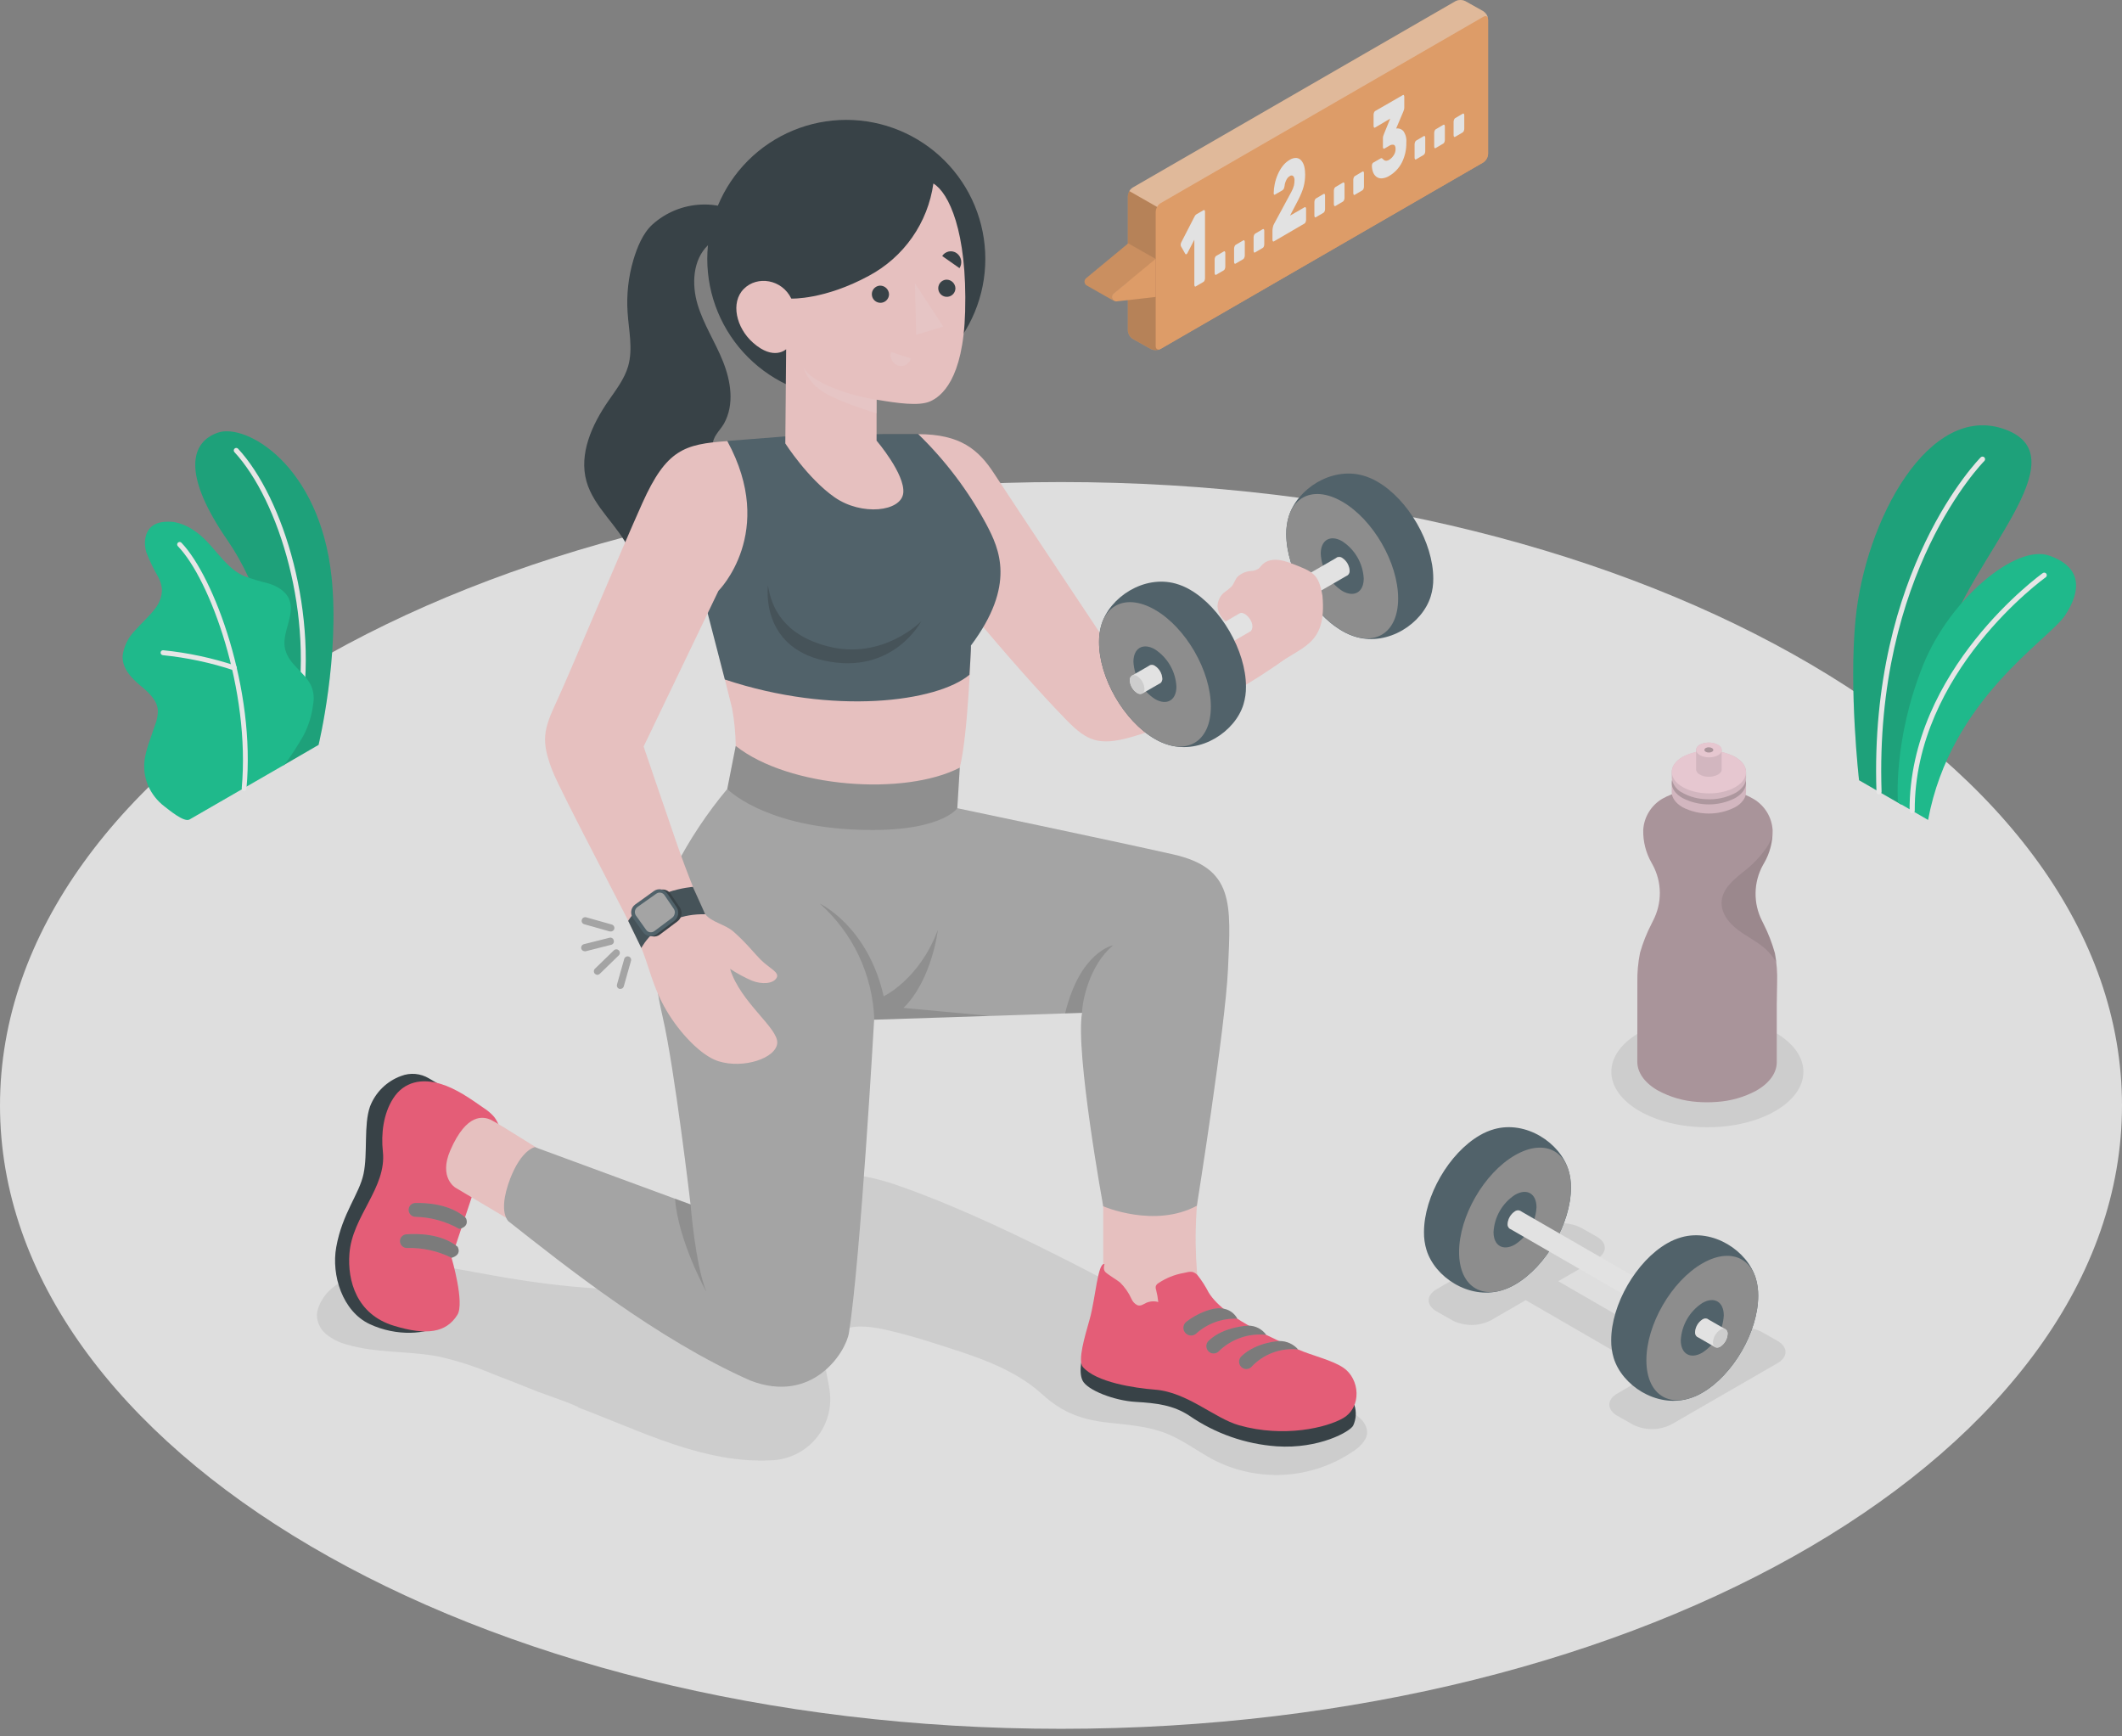 <svg width="154" height="126" viewBox="0 0 154 126" fill="none" xmlns="http://www.w3.org/2000/svg">
<rect x="0" y="0" width="154" height="126" fill="#808080" stroke="none"/>
<g opacity="0.8">
<path d="M77 125.451C119.526 125.451 154 105.199 154 80.216C154 55.233 119.526 34.98 77 34.98C34.474 34.98 0 55.233 0 80.216C0 105.199 34.474 125.451 77 125.451Z" fill="#F5F5F5"/>
<path d="M26.107 97.793C28.012 98.17 30.01 98.07 31.918 98.454C33.224 98.754 34.502 99.167 35.736 99.691C36.855 100.121 37.972 100.56 39.087 101.008C39.31 101.095 41.992 102.018 41.992 102.144C46.512 103.829 51.102 106.253 56.08 105.963C56.668 105.928 57.244 105.777 57.773 105.517C58.302 105.257 58.774 104.895 59.162 104.451C59.549 104.006 59.844 103.489 60.029 102.93C60.215 102.37 60.287 101.779 60.241 101.192C60.17 100.246 59.792 99.31 59.918 98.367C60.289 95.843 62.607 96.108 64.47 96.537C65.558 96.789 66.629 97.095 67.698 97.438C70.493 98.335 73.437 99.174 75.662 101.198C77.092 102.49 78.47 103.016 80.404 103.232C81.75 103.384 83.08 103.468 84.371 103.916C85.662 104.365 86.753 105.208 87.922 105.853C89.537 106.718 91.359 107.121 93.188 107.017C95.017 106.912 96.781 106.305 98.287 105.262C98.788 104.907 99.301 104.388 99.204 103.781C98.965 102.322 96.522 102.025 95.485 101.411C93.616 100.301 91.738 99.2 89.846 98.125C86.058 95.973 82.228 93.907 78.354 91.927C74.215 89.806 70.016 87.776 65.642 86.191C63.488 85.41 61.032 84.751 58.972 85.758C57.31 86.569 56.654 88.108 55.576 89.477C54.572 90.749 53.272 92.059 51.796 92.779C50.621 93.347 49.288 93.483 47.984 93.541C43.655 93.735 39.323 93.218 35.071 92.424C33.27 92.102 31.45 91.704 29.619 91.817C27.656 91.937 24.454 92.44 23.366 94.335C23.181 94.631 23.057 94.96 23.002 95.304C22.987 95.585 23.037 95.865 23.149 96.124C23.262 96.382 23.432 96.611 23.647 96.792C24.079 97.153 24.587 97.413 25.132 97.554C25.453 97.651 25.778 97.73 26.107 97.793Z" fill="#E0E0E0"/>
<path d="M123.91 81.801C127.759 81.801 130.879 79.999 130.879 77.775C130.879 75.552 127.759 73.75 123.91 73.75C120.061 73.75 116.94 75.552 116.94 77.775C116.94 79.999 120.061 81.801 123.91 81.801Z" fill="#E0E0E0"/>
<path d="M118.511 103.38L117.372 102.735C116.6 102.289 116.6 101.566 117.372 101.121L119.896 99.652L110.728 94.345L108.194 95.811C107.761 96.03 107.282 96.145 106.797 96.145C106.311 96.145 105.832 96.03 105.399 95.811L104.259 95.165C103.488 94.719 103.488 93.996 104.259 93.551L111.955 89.096C112.388 88.876 112.867 88.762 113.353 88.762C113.839 88.762 114.317 88.876 114.751 89.096L115.887 89.742C116.662 90.187 116.662 90.91 115.887 91.356L113.088 92.97L122.266 98.27L125.068 96.656C125.501 96.436 125.98 96.322 126.465 96.322C126.951 96.322 127.43 96.436 127.863 96.656L129.003 97.302C129.774 97.747 129.774 98.47 129.003 98.916L121.307 103.358C120.876 103.581 120.398 103.699 119.912 103.703C119.426 103.707 118.946 103.597 118.511 103.38Z" fill="#E0E0E0"/>
<path d="M137.993 58.392L134.917 56.617C134.917 56.617 134.165 50.032 134.665 44.931C135.369 37.761 139.998 29.139 145.521 31.163C151.044 33.187 142.987 40.489 141.195 46.568C139.404 52.646 137.993 58.392 137.993 58.392Z" fill="#06C78D"/>
<path opacity="0.15" d="M137.993 58.392L134.917 56.617C134.917 56.617 134.165 50.032 134.665 44.931C135.369 37.761 139.998 29.139 145.521 31.163C151.044 33.187 142.987 40.489 141.195 46.568C139.404 52.646 137.993 58.392 137.993 58.392Z" fill="black"/>
<path d="M136.375 57.645C136.423 57.643 136.469 57.621 136.502 57.586C136.535 57.55 136.553 57.503 136.552 57.455C136.013 41.527 143.941 33.518 144.022 33.438C144.051 33.402 144.065 33.357 144.063 33.311C144.061 33.265 144.042 33.221 144.009 33.188C143.977 33.156 143.934 33.136 143.888 33.133C143.842 33.13 143.797 33.144 143.76 33.173C143.677 33.254 135.635 41.379 136.181 57.468C136.182 57.492 136.187 57.516 136.198 57.538C136.208 57.56 136.222 57.581 136.24 57.597C136.258 57.614 136.28 57.626 136.303 57.635C136.326 57.643 136.35 57.646 136.375 57.645Z" fill="white"/>
<path d="M139.927 59.499L137.739 58.233C137.739 58.233 137.364 53.714 139.582 48.226C141.519 43.446 146.296 39.481 148.705 40.314C151.113 41.147 151.051 42.855 149.876 44.643C148.701 46.432 141.564 50.702 139.927 59.499Z" fill="#06C78D"/>
<path d="M138.771 59.019C138.821 59.019 138.869 58.999 138.904 58.964C138.939 58.929 138.959 58.882 138.959 58.832C138.913 48.764 148.369 41.959 148.465 41.891C148.485 41.877 148.502 41.858 148.515 41.837C148.528 41.816 148.537 41.793 148.541 41.769C148.544 41.745 148.543 41.72 148.538 41.696C148.532 41.672 148.522 41.649 148.507 41.629C148.494 41.609 148.476 41.592 148.455 41.579C148.434 41.566 148.411 41.557 148.387 41.553C148.363 41.549 148.338 41.55 148.315 41.556C148.291 41.562 148.269 41.573 148.249 41.587C148.152 41.655 138.542 48.573 138.584 58.835C138.586 58.884 138.606 58.93 138.641 58.965C138.676 58.999 138.723 59.018 138.771 59.019Z" fill="white"/>
<path d="M20.538 55.549L23.12 54.051C23.12 54.051 24.667 47.64 24.06 41.859C23.195 33.746 17.852 30.696 15.822 31.393C13.791 32.09 13.204 34.453 16.564 39.286C18.533 42.146 20.983 48.086 20.538 55.549Z" fill="#06C78D"/>
<g opacity="0.15">
<path d="M20.538 55.549L23.12 54.051C23.12 54.051 24.667 47.64 24.06 41.859C23.195 33.746 17.852 30.696 15.822 31.393C13.791 32.09 13.204 34.453 16.564 39.286C18.533 42.146 20.983 48.086 20.538 55.549Z" fill="black"/>
</g>
<path d="M21.613 52.397H21.587C21.563 52.394 21.54 52.386 21.52 52.373C21.499 52.36 21.481 52.344 21.468 52.324C21.454 52.305 21.444 52.282 21.439 52.259C21.434 52.235 21.434 52.211 21.438 52.188C22.858 44.705 20.244 36.299 17.006 32.8C16.977 32.764 16.962 32.718 16.965 32.672C16.968 32.627 16.989 32.583 17.023 32.552C17.056 32.521 17.101 32.504 17.147 32.504C17.193 32.504 17.237 32.522 17.271 32.554C20.567 36.105 23.233 44.663 21.79 52.246C21.785 52.288 21.763 52.328 21.73 52.356C21.698 52.384 21.656 52.398 21.613 52.397Z" fill="white"/>
<path d="M13.745 59.472C13.335 59.682 12.244 58.749 11.941 58.523C11.42 58.129 11.01 57.608 10.75 57.009C10.461 56.33 10.389 55.578 10.543 54.856C10.625 54.475 10.732 54.099 10.866 53.733C10.992 53.368 11.114 53.006 11.24 52.645C11.387 52.294 11.46 51.918 11.457 51.538C11.399 50.779 10.756 50.217 10.165 49.73C9.52 49.191 8.852 48.49 8.9 47.58C8.993 46.88 9.316 46.231 9.817 45.733C10.278 45.204 10.817 44.742 11.24 44.184C11.566 43.788 11.747 43.293 11.754 42.78C11.727 42.466 11.637 42.161 11.489 41.882C11.149 41.301 10.857 40.693 10.614 40.065C10.424 39.419 10.495 38.629 11.014 38.199C11.441 37.847 12.047 37.825 12.599 37.876C13.111 37.966 13.598 38.165 14.026 38.461C15.43 39.335 16.166 41.088 17.664 41.782C18.264 42.006 18.878 42.193 19.501 42.341C20.111 42.535 20.721 42.88 20.976 43.464C21.483 44.613 20.369 45.947 20.705 47.157C21.002 48.229 21.996 48.684 22.532 49.662C22.746 50.094 22.816 50.582 22.732 51.057C22.641 51.861 22.404 52.642 22.032 53.361C21.614 54.099 21.152 54.809 20.647 55.489L13.745 59.472Z" fill="#06C78D"/>
<path d="M17.71 57.403C17.662 57.399 17.617 57.376 17.586 57.339C17.554 57.302 17.539 57.255 17.542 57.206C18.188 50.088 15.238 42.034 12.91 39.636C12.876 39.602 12.857 39.556 12.857 39.508C12.857 39.461 12.876 39.415 12.91 39.381C12.944 39.347 12.99 39.328 13.038 39.328C13.085 39.328 13.131 39.347 13.165 39.381C15.538 41.857 18.566 50.021 17.885 57.239C17.881 57.283 17.862 57.324 17.829 57.355C17.797 57.385 17.755 57.403 17.71 57.403Z" fill="white"/>
<path d="M17.006 48.638C16.989 48.641 16.971 48.641 16.954 48.638C15.289 48.087 13.567 47.72 11.822 47.544C11.798 47.542 11.775 47.535 11.754 47.524C11.732 47.513 11.714 47.498 11.698 47.48C11.683 47.461 11.671 47.44 11.664 47.417C11.657 47.395 11.655 47.371 11.657 47.347C11.658 47.323 11.664 47.3 11.675 47.278C11.686 47.257 11.701 47.238 11.72 47.222C11.738 47.207 11.76 47.196 11.783 47.19C11.806 47.183 11.83 47.182 11.854 47.186C13.63 47.364 15.382 47.738 17.077 48.299C17.116 48.315 17.149 48.344 17.169 48.381C17.189 48.419 17.196 48.462 17.187 48.503C17.179 48.545 17.156 48.582 17.123 48.608C17.09 48.635 17.048 48.649 17.006 48.648V48.638Z" fill="white"/>
<path d="M113.828 84.906C113.221 82.927 110.752 81.29 108.441 81.936C108.077 82.038 107.727 82.187 107.401 82.378C105.158 83.669 103.343 86.817 103.343 89.406C103.336 89.843 103.397 90.279 103.524 90.697C104.128 92.676 106.601 94.303 108.912 93.654C109.276 93.552 109.625 93.403 109.951 93.212C112.192 91.921 114.009 88.77 114.009 86.181C114.014 85.749 113.953 85.319 113.828 84.906Z" fill="#455A64"/>
<path d="M109.947 93.207C112.188 91.916 114.005 88.766 114.005 86.177C114.005 83.588 112.188 82.538 109.947 83.83C107.707 85.121 105.89 88.268 105.89 90.857C105.89 93.446 107.707 94.502 109.947 93.207Z" fill="#909090"/>
<path d="M109.949 86.701C110.811 86.204 111.508 86.607 111.508 87.605C111.479 88.146 111.322 88.673 111.051 89.142C110.781 89.612 110.403 90.011 109.949 90.307C109.087 90.804 108.39 90.4 108.39 89.406C108.419 88.865 108.575 88.337 108.846 87.867C109.117 87.397 109.495 86.998 109.949 86.701Z" fill="#455A64"/>
<path d="M110.479 88.196C110.47 88.381 110.416 88.562 110.324 88.723C110.231 88.884 110.102 89.021 109.947 89.122C109.896 89.159 109.836 89.183 109.774 89.191C109.711 89.2 109.648 89.193 109.588 89.171L109.55 89.148C109.503 89.109 109.466 89.059 109.442 89.003C109.418 88.947 109.407 88.886 109.411 88.825C109.422 88.64 109.476 88.459 109.569 88.299C109.662 88.138 109.791 88.001 109.947 87.899C109.998 87.862 110.058 87.839 110.12 87.831C110.183 87.823 110.246 87.831 110.305 87.854L110.344 87.873C110.39 87.912 110.427 87.962 110.45 88.018C110.474 88.074 110.484 88.135 110.479 88.196Z" fill="#909090"/>
<path d="M119.053 93.144C119.043 93.33 118.99 93.51 118.897 93.671C118.805 93.832 118.676 93.969 118.521 94.071C118.451 94.116 118.371 94.14 118.288 94.142C118.225 94.141 118.164 94.123 118.111 94.09L109.588 89.171L109.55 89.148C109.503 89.109 109.466 89.059 109.442 89.003C109.418 88.947 109.407 88.886 109.411 88.825C109.422 88.64 109.476 88.459 109.569 88.299C109.662 88.138 109.791 88.001 109.947 87.899C109.998 87.862 110.058 87.839 110.12 87.831C110.183 87.823 110.246 87.831 110.305 87.854L110.344 87.873L118.866 92.793C118.927 92.828 118.977 92.879 119.01 92.942C119.043 93.004 119.058 93.074 119.053 93.144Z" fill="#FAFAFA"/>
<path d="M127.418 92.748C126.815 90.769 124.342 89.132 122.03 89.781C121.666 89.884 121.315 90.032 120.988 90.223C118.747 91.514 116.93 94.665 116.93 97.254C116.924 97.691 116.985 98.127 117.111 98.545C117.718 100.524 120.187 102.151 122.499 101.505C122.863 101.404 123.212 101.255 123.538 101.063C125.778 99.772 127.596 96.621 127.596 94.036C127.603 93.6 127.543 93.165 127.418 92.748Z" fill="#455A64"/>
<path d="M123.541 101.055C125.781 99.764 127.599 96.613 127.599 94.028C127.599 91.442 125.781 90.389 123.541 91.681C121.301 92.972 119.48 96.123 119.483 98.712C119.487 101.301 121.298 102.35 123.541 101.055Z" fill="#909090"/>
<path d="M123.541 94.553C124.403 94.056 125.1 94.456 125.1 95.454C125.071 95.995 124.914 96.522 124.644 96.991C124.373 97.461 123.995 97.86 123.541 98.156C122.679 98.653 121.979 98.249 121.979 97.255C122.008 96.714 122.165 96.187 122.437 95.718C122.708 95.248 123.087 94.849 123.541 94.553Z" fill="#455A64"/>
<path d="M124.085 96.046C124.075 96.231 124.021 96.411 123.929 96.572C123.836 96.733 123.707 96.87 123.552 96.972C123.501 97.009 123.442 97.033 123.379 97.041C123.317 97.049 123.253 97.042 123.194 97.02C123.18 97.016 123.166 97.008 123.155 96.998C123.108 96.959 123.071 96.909 123.047 96.853C123.023 96.797 123.013 96.736 123.016 96.675C123.026 96.489 123.08 96.308 123.173 96.146C123.266 95.985 123.396 95.847 123.552 95.745C123.603 95.71 123.662 95.687 123.724 95.679C123.786 95.671 123.849 95.678 123.907 95.7L123.946 95.723C123.993 95.761 124.031 95.811 124.055 95.867C124.079 95.923 124.089 95.985 124.085 96.046Z" fill="#909090"/>
<path d="M125.376 96.794C125.366 96.98 125.313 97.159 125.22 97.32C125.128 97.48 124.999 97.617 124.843 97.718C124.774 97.763 124.694 97.787 124.611 97.789C124.548 97.789 124.486 97.771 124.433 97.737L123.194 97.02C123.18 97.016 123.166 97.008 123.155 96.998C123.108 96.959 123.071 96.909 123.047 96.853C123.023 96.797 123.013 96.736 123.016 96.675C123.026 96.489 123.08 96.308 123.173 96.146C123.266 95.985 123.396 95.847 123.552 95.745C123.603 95.71 123.662 95.687 123.724 95.679C123.786 95.671 123.849 95.678 123.907 95.7L123.946 95.723L125.189 96.436C125.251 96.472 125.301 96.525 125.334 96.588C125.368 96.652 125.382 96.723 125.376 96.794Z" fill="#FAFAFA"/>
<path d="M125.38 96.787C125.37 96.973 125.317 97.154 125.225 97.316C125.132 97.477 125.003 97.615 124.847 97.717C124.796 97.753 124.736 97.776 124.674 97.784C124.611 97.791 124.548 97.784 124.489 97.762L124.45 97.74C124.403 97.701 124.366 97.651 124.342 97.595C124.318 97.539 124.307 97.478 124.311 97.417C124.322 97.231 124.376 97.051 124.469 96.89C124.562 96.729 124.692 96.592 124.847 96.49C124.898 96.454 124.958 96.43 125.02 96.421C125.083 96.413 125.147 96.42 125.206 96.442L125.244 96.465C125.291 96.504 125.327 96.554 125.351 96.61C125.374 96.666 125.384 96.727 125.38 96.787Z" fill="#E0E0E0"/>
<path d="M128.81 69.174C128.609 68.447 128.336 67.742 127.996 67.069C127.961 66.991 127.922 66.914 127.883 66.84C127.559 66.209 127.395 65.508 127.405 64.799C127.415 64.09 127.599 63.394 127.941 62.772L128.016 62.643C128.44 61.917 128.658 61.089 128.645 60.248C128.619 59.788 128.481 59.342 128.243 58.949C128.005 58.555 127.674 58.225 127.28 57.988C127.072 57.865 126.857 57.758 126.634 57.665C126.432 57.586 126.259 57.448 126.136 57.269C126.014 57.09 125.947 56.878 125.946 56.661V55.422H121.979V56.661C121.977 56.878 121.91 57.089 121.786 57.267C121.662 57.445 121.488 57.582 121.285 57.659C121.062 57.743 120.846 57.844 120.639 57.962C120.241 58.197 119.907 58.526 119.665 58.92C119.424 59.314 119.283 59.761 119.255 60.222C119.236 61.062 119.447 61.892 119.865 62.621L119.932 62.74C120.273 63.364 120.454 64.063 120.46 64.775C120.465 65.486 120.295 66.187 119.965 66.817C119.926 66.895 119.887 66.969 119.852 67.046C119.505 67.716 119.227 68.419 119.022 69.144C118.88 69.848 118.815 70.564 118.828 71.282L118.825 77.047C118.825 77.796 119.313 78.548 120.297 79.119C121.182 79.604 122.161 79.891 123.167 79.959C123.644 79.997 124.123 79.997 124.6 79.959C125.599 79.896 126.572 79.619 127.454 79.145C128.445 78.58 128.942 77.835 128.945 77.086V72.909C128.945 72.389 128.968 71.847 128.971 71.294C128.994 70.584 128.94 69.873 128.81 69.174Z" fill="#FFD8E4"/>
<path opacity="0.3" d="M128.81 69.174C128.609 68.447 128.336 67.742 127.996 67.069C127.961 66.991 127.922 66.914 127.883 66.84C127.559 66.209 127.395 65.508 127.405 64.799C127.415 64.09 127.599 63.394 127.941 62.772L128.016 62.643C128.44 61.917 128.658 61.089 128.645 60.248C128.619 59.788 128.481 59.342 128.243 58.949C128.005 58.555 127.674 58.225 127.28 57.988C127.072 57.865 126.857 57.758 126.634 57.665C126.432 57.586 126.259 57.448 126.136 57.269C126.014 57.09 125.947 56.878 125.946 56.661V55.422H121.979V56.661C121.977 56.878 121.91 57.089 121.786 57.267C121.662 57.445 121.488 57.582 121.285 57.659C121.062 57.743 120.846 57.844 120.639 57.962C120.241 58.197 119.907 58.526 119.665 58.92C119.424 59.314 119.283 59.761 119.255 60.222C119.236 61.062 119.447 61.892 119.865 62.621L119.932 62.74C120.273 63.364 120.454 64.063 120.46 64.775C120.465 65.486 120.295 66.187 119.965 66.817C119.926 66.895 119.887 66.969 119.852 67.046C119.505 67.716 119.227 68.419 119.022 69.144C118.88 69.848 118.815 70.564 118.828 71.282L118.825 77.047C118.825 77.796 119.313 78.548 120.297 79.119C121.182 79.604 122.161 79.891 123.167 79.959C123.644 79.997 124.123 79.997 124.6 79.959C125.599 79.896 126.572 79.619 127.454 79.145C128.445 78.58 128.942 77.835 128.945 77.086V72.909C128.945 72.389 128.968 71.847 128.971 71.294C128.994 70.584 128.94 69.873 128.81 69.174Z" fill="black"/>
<path opacity="0.1" d="M127.941 62.774L128.015 62.644C128.375 62.026 128.586 61.332 128.632 60.617C128.54 60.905 128.413 61.181 128.254 61.437C127.766 62.154 127.163 62.784 126.469 63.303C125.788 63.858 125.032 64.488 124.948 65.362C124.864 66.237 125.462 66.977 126.14 67.487C126.817 67.997 127.612 68.358 128.222 68.949C128.482 69.211 128.713 69.5 128.912 69.811C128.89 69.594 128.855 69.378 128.809 69.165C128.609 68.438 128.336 67.733 127.996 67.061C127.96 66.983 127.921 66.906 127.883 66.831C127.56 66.202 127.397 65.502 127.407 64.795C127.417 64.088 127.601 63.394 127.941 62.774Z" fill="black"/>
<path d="M121.322 56.801V57.469C121.322 57.866 121.581 58.267 122.11 58.576C122.7 58.877 123.353 59.033 124.015 59.033C124.677 59.033 125.329 58.877 125.919 58.576C126.154 58.453 126.357 58.277 126.513 58.063C126.639 57.895 126.709 57.692 126.713 57.482V56.804C126.715 56.743 126.708 56.682 126.694 56.623C126.64 56.424 126.544 56.239 126.413 56.079C126.281 55.92 126.118 55.791 125.932 55.7L125.893 55.678C125.307 55.386 124.661 55.234 124.007 55.234C123.352 55.234 122.706 55.386 122.12 55.678C121.933 55.766 121.767 55.894 121.634 56.052C121.501 56.21 121.403 56.395 121.348 56.594C121.33 56.662 121.321 56.731 121.322 56.801Z" fill="#FFD8E4"/>
<path opacity="0.1" d="M121.322 56.801V57.469C121.322 57.866 121.581 58.267 122.11 58.576C122.7 58.877 123.353 59.033 124.015 59.033C124.677 59.033 125.329 58.877 125.919 58.576C126.154 58.453 126.357 58.277 126.513 58.063C126.639 57.895 126.709 57.692 126.713 57.482V56.804C126.715 56.743 126.708 56.682 126.694 56.623C126.64 56.424 126.544 56.239 126.413 56.079C126.281 55.92 126.118 55.791 125.932 55.7L125.893 55.678C125.307 55.386 124.661 55.234 124.007 55.234C123.352 55.234 122.706 55.386 122.12 55.678C121.933 55.766 121.767 55.894 121.634 56.052C121.501 56.21 121.403 56.395 121.348 56.594C121.33 56.662 121.321 56.731 121.322 56.801Z" fill="black"/>
<path opacity="0.2" d="M125.92 57.916C126.973 57.313 126.979 56.328 125.92 55.715C125.331 55.414 124.678 55.258 124.016 55.258C123.354 55.258 122.701 55.414 122.111 55.715C121.056 56.319 121.052 57.303 122.111 57.913C122.701 58.214 123.353 58.371 124.015 58.372C124.677 58.373 125.33 58.216 125.92 57.916Z" fill="black"/>
<path d="M121.327 56.024V56.428C121.327 56.491 121.334 56.554 121.35 56.615C121.404 56.814 121.5 57 121.632 57.158C121.764 57.317 121.929 57.446 122.115 57.535C122.632 57.817 123.208 57.973 123.797 57.99C124.534 58.043 125.272 57.89 125.927 57.548C126.158 57.422 126.36 57.248 126.518 57.038C126.606 56.919 126.667 56.783 126.695 56.638C126.711 56.578 126.719 56.516 126.718 56.454V56.041C126.718 55.64 126.46 55.243 125.937 54.937L125.792 54.859C125.215 54.594 124.586 54.463 123.951 54.473C123.316 54.484 122.692 54.637 122.124 54.92C121.592 55.227 121.327 55.624 121.327 56.024Z" fill="#FFD8E4"/>
<path opacity="0.1" d="M121.327 56.024V56.428C121.327 56.491 121.334 56.554 121.35 56.615C121.404 56.814 121.5 57 121.632 57.158C121.764 57.317 121.929 57.446 122.115 57.535C122.632 57.817 123.208 57.973 123.797 57.99C124.534 58.043 125.272 57.89 125.927 57.548C126.158 57.422 126.36 57.248 126.518 57.038C126.606 56.919 126.667 56.783 126.695 56.638C126.711 56.578 126.719 56.516 126.718 56.454V56.041C126.718 55.64 126.46 55.243 125.937 54.937L125.792 54.859C125.215 54.594 124.586 54.463 123.951 54.473C123.316 54.484 122.692 54.637 122.124 54.92C121.592 55.227 121.327 55.624 121.327 56.024Z" fill="black"/>
<path d="M121.327 56.013C121.327 56.868 122.528 57.565 124.016 57.572C125.504 57.578 126.712 56.891 126.715 56.035C126.718 55.18 125.514 54.479 124.026 54.473C122.538 54.466 121.33 55.157 121.327 56.013Z" fill="#FFD8E4"/>
<path d="M123.092 54.423V55.818C123.089 55.839 123.089 55.861 123.092 55.882C123.111 55.952 123.144 56.017 123.189 56.072C123.235 56.128 123.292 56.173 123.357 56.205C123.536 56.304 123.737 56.358 123.941 56.363C124.196 56.38 124.451 56.327 124.677 56.208C124.757 56.165 124.828 56.105 124.884 56.034C124.914 55.992 124.934 55.945 124.945 55.895C124.947 55.873 124.947 55.852 124.945 55.83V54.429C124.938 54.348 124.909 54.269 124.861 54.202C124.813 54.136 124.749 54.082 124.674 54.048L124.622 54.023C124.423 53.93 124.206 53.883 123.986 53.887C123.766 53.89 123.55 53.943 123.354 54.042C123.281 54.078 123.219 54.132 123.173 54.198C123.127 54.265 123.099 54.342 123.092 54.423Z" fill="#FFD8E4"/>
<path opacity="0.1" d="M123.092 54.423V55.818C123.089 55.839 123.089 55.861 123.092 55.882C123.111 55.952 123.144 56.017 123.189 56.072C123.235 56.128 123.292 56.173 123.357 56.205C123.536 56.304 123.737 56.358 123.941 56.363C124.196 56.38 124.451 56.327 124.677 56.208C124.757 56.165 124.828 56.105 124.884 56.034C124.914 55.992 124.934 55.945 124.945 55.895C124.947 55.873 124.947 55.852 124.945 55.83V54.429C124.938 54.348 124.909 54.269 124.861 54.202C124.813 54.136 124.749 54.082 124.674 54.048L124.622 54.023C124.423 53.93 124.206 53.883 123.986 53.887C123.766 53.89 123.55 53.943 123.354 54.042C123.281 54.078 123.219 54.132 123.173 54.198C123.127 54.265 123.099 54.342 123.092 54.423Z" fill="black"/>
<path d="M123.092 54.416C123.092 54.712 123.508 54.955 124.025 54.958C124.541 54.961 124.958 54.719 124.961 54.425C124.964 54.131 124.544 53.886 124.028 53.883C123.511 53.88 123.095 54.128 123.092 54.416Z" fill="#FFD8E4"/>
<path opacity="0.5" d="M123.695 54.417C123.695 54.524 123.844 54.608 124.018 54.608C124.192 54.608 124.341 54.524 124.341 54.42C124.341 54.317 124.192 54.23 124.018 54.227C123.844 54.223 123.695 54.311 123.695 54.417Z" fill="#FFD8E4"/>
<path opacity="0.3" d="M123.695 54.417C123.695 54.524 123.844 54.608 124.018 54.608C124.192 54.608 124.341 54.524 124.341 54.42C124.341 54.317 124.192 54.23 124.018 54.227C123.844 54.223 123.695 54.311 123.695 54.417Z" fill="black"/>
<path d="M105.626 0.089L82.209 13.612C82.104 13.68 82.016 13.773 81.954 13.882C81.891 13.99 81.855 14.112 81.848 14.238V23.974C81.854 24.099 81.891 24.221 81.954 24.33C82.018 24.438 82.106 24.53 82.212 24.597L83.504 25.323C83.616 25.379 83.74 25.408 83.865 25.408C83.991 25.408 84.114 25.379 84.227 25.323L107.634 11.794C107.739 11.726 107.827 11.634 107.89 11.526C107.952 11.418 107.989 11.296 107.995 11.171V1.432C107.989 1.307 107.952 1.185 107.89 1.077C107.827 0.969 107.739 0.877 107.634 0.809L106.343 0.086C106.231 0.031 106.108 0.003 105.984 0.004C105.86 0.004 105.737 0.034 105.626 0.089Z" fill="#F4A261"/>
<path d="M83.866 25.11V15.391C83.87 15.262 83.905 15.136 83.968 15.023C84.031 14.911 84.12 14.816 84.228 14.745L107.632 1.226C107.832 1.11 107.993 1.203 107.993 1.432V11.172C107.986 11.297 107.95 11.418 107.887 11.527C107.824 11.635 107.737 11.727 107.632 11.795L84.215 25.32C84.028 25.433 83.866 25.343 83.866 25.11Z" fill="#F4A261"/>
<path opacity="0.2" d="M84.231 25.317C84.118 25.372 83.994 25.401 83.869 25.401C83.744 25.401 83.62 25.372 83.508 25.317L82.216 24.591C82.111 24.524 82.022 24.433 81.959 24.325C81.896 24.217 81.859 24.096 81.852 23.971V14.235C81.857 14.104 81.897 13.977 81.968 13.867L83.979 15.016C83.913 15.124 83.877 15.246 83.872 15.371V25.108C83.869 25.317 84.018 25.44 84.231 25.317Z" fill="black"/>
<path opacity="0.4" d="M108.004 1.365C107.975 1.181 107.827 1.117 107.646 1.22L84.229 14.743C84.122 14.809 84.034 14.902 83.974 15.014L81.96 13.865C82.02 13.759 82.106 13.671 82.209 13.606L105.628 0.087C105.74 0.03 105.864 0 105.99 0C106.116 0 106.24 0.03 106.352 0.087L107.643 0.81C107.739 0.872 107.821 0.953 107.883 1.049C107.946 1.145 107.987 1.252 108.004 1.365Z" fill="white"/>
<path d="M80.859 21.844C80.63 21.708 78.922 20.753 78.877 20.72C78.832 20.696 78.794 20.662 78.765 20.62C78.736 20.578 78.717 20.53 78.71 20.48C78.703 20.43 78.708 20.379 78.725 20.331C78.741 20.283 78.769 20.239 78.806 20.204L81.879 17.66L83.867 18.79L80.797 21.337C80.765 21.373 80.741 21.415 80.726 21.462C80.712 21.508 80.707 21.556 80.713 21.604C80.719 21.652 80.735 21.698 80.76 21.74C80.785 21.781 80.819 21.817 80.859 21.844Z" fill="#F4A261"/>
<path opacity="0.1" d="M80.859 21.844C80.63 21.708 78.922 20.753 78.877 20.72C78.832 20.696 78.794 20.662 78.765 20.62C78.736 20.578 78.717 20.53 78.71 20.48C78.703 20.43 78.708 20.379 78.725 20.331C78.741 20.283 78.769 20.239 78.806 20.204L81.879 17.66L83.867 18.79L80.797 21.337C80.765 21.373 80.741 21.415 80.726 21.462C80.712 21.508 80.707 21.556 80.713 21.604C80.719 21.652 80.735 21.698 80.76 21.74C80.785 21.781 80.819 21.817 80.859 21.844Z" fill="black"/>
<path d="M83.868 18.777L80.794 21.321C80.75 21.365 80.719 21.421 80.706 21.481C80.692 21.542 80.697 21.606 80.719 21.664C80.741 21.722 80.779 21.773 80.829 21.81C80.879 21.847 80.939 21.869 81.001 21.873L83.868 21.55V18.777Z" fill="#F4A261"/>
<path d="M85.708 17.874C85.688 17.831 85.68 17.783 85.685 17.735C85.692 17.679 85.708 17.624 85.734 17.574L86.634 15.824L86.715 15.672C86.741 15.622 86.78 15.58 86.828 15.55L87.338 15.256C87.343 15.25 87.349 15.246 87.356 15.243C87.363 15.24 87.371 15.238 87.378 15.238C87.386 15.238 87.394 15.24 87.4 15.243C87.407 15.246 87.414 15.25 87.419 15.256C87.444 15.292 87.455 15.335 87.451 15.379V20.192C87.451 20.247 87.44 20.302 87.419 20.353C87.404 20.396 87.376 20.432 87.338 20.456L86.789 20.779C86.778 20.79 86.764 20.796 86.749 20.796C86.734 20.796 86.719 20.79 86.709 20.779C86.684 20.743 86.672 20.7 86.676 20.657V17.396L86.176 18.365C86.169 18.384 86.158 18.402 86.143 18.417C86.129 18.432 86.111 18.444 86.092 18.452C86.063 18.452 86.037 18.452 86.018 18.419L85.708 17.874Z" fill="#FAFAFA"/>
<path d="M88.925 19.351C88.925 19.406 88.914 19.461 88.892 19.512C88.878 19.555 88.85 19.591 88.812 19.616L88.263 19.938C88.257 19.942 88.25 19.945 88.242 19.947C88.235 19.948 88.227 19.948 88.219 19.947C88.212 19.945 88.205 19.942 88.198 19.938C88.192 19.934 88.187 19.928 88.182 19.922C88.158 19.887 88.146 19.845 88.15 19.803V18.834C88.15 18.779 88.161 18.724 88.182 18.673C88.197 18.63 88.225 18.594 88.263 18.57L88.812 18.247C88.823 18.236 88.837 18.23 88.852 18.23C88.867 18.23 88.882 18.236 88.892 18.247C88.917 18.283 88.929 18.326 88.925 18.369V19.351Z" fill="#FAFAFA"/>
<path d="M90.339 18.537C90.338 18.593 90.326 18.647 90.303 18.698C90.288 18.74 90.261 18.777 90.226 18.805L89.674 19.128C89.664 19.138 89.65 19.143 89.635 19.143C89.621 19.143 89.607 19.138 89.597 19.128C89.57 19.092 89.558 19.049 89.561 19.005V18.036C89.562 17.981 89.574 17.926 89.597 17.875C89.61 17.832 89.637 17.795 89.674 17.768L90.226 17.446C90.236 17.435 90.25 17.43 90.265 17.43C90.279 17.43 90.293 17.435 90.303 17.446C90.33 17.481 90.342 17.524 90.339 17.568V18.537Z" fill="#FAFAFA"/>
<path d="M91.752 17.727C91.752 17.782 91.741 17.837 91.72 17.888C91.705 17.931 91.677 17.967 91.639 17.991L91.09 18.314C91.079 18.325 91.065 18.331 91.05 18.331C91.035 18.331 91.02 18.325 91.01 18.314C90.985 18.278 90.974 18.235 90.977 18.192V17.223C90.977 17.168 90.988 17.113 91.01 17.062C91.025 17.019 91.053 16.982 91.09 16.955L91.639 16.632C91.65 16.623 91.665 16.617 91.679 16.617C91.694 16.617 91.709 16.623 91.72 16.632C91.744 16.668 91.756 16.712 91.752 16.755V17.727Z" fill="#FAFAFA"/>
<path d="M94.719 12.669C94.718 12.812 94.71 12.956 94.693 13.098C94.675 13.247 94.647 13.395 94.609 13.54C94.565 13.7 94.511 13.856 94.448 14.008C94.383 14.17 94.302 14.331 94.209 14.522L93.621 15.648L94.674 15.041C94.684 15.031 94.698 15.025 94.712 15.025C94.727 15.025 94.741 15.031 94.751 15.041C94.777 15.077 94.789 15.12 94.787 15.164V15.955C94.785 16.011 94.773 16.066 94.751 16.116C94.737 16.158 94.71 16.194 94.674 16.22L92.459 17.511C92.448 17.521 92.434 17.527 92.419 17.527C92.404 17.527 92.389 17.521 92.378 17.511C92.355 17.474 92.344 17.432 92.346 17.388V16.743C92.347 16.658 92.357 16.574 92.375 16.491C92.391 16.401 92.423 16.315 92.469 16.236L93.721 13.915C93.802 13.771 93.864 13.617 93.905 13.457C93.929 13.35 93.942 13.242 93.944 13.134C93.946 13.087 93.946 13.041 93.944 12.995C93.935 12.94 93.919 12.887 93.895 12.837C93.874 12.792 93.836 12.757 93.789 12.74C93.757 12.732 93.723 12.731 93.691 12.738C93.659 12.744 93.628 12.758 93.602 12.779C93.524 12.822 93.459 12.884 93.411 12.959C93.365 13.03 93.328 13.106 93.298 13.185C93.271 13.255 93.251 13.328 93.237 13.402C93.237 13.473 93.218 13.521 93.211 13.556C93.204 13.619 93.181 13.679 93.147 13.731C93.119 13.769 93.084 13.8 93.043 13.825L92.527 14.121C92.518 14.129 92.506 14.134 92.495 14.134C92.483 14.134 92.471 14.129 92.462 14.121C92.443 14.092 92.434 14.057 92.436 14.021C92.44 13.797 92.465 13.573 92.511 13.353C92.559 13.118 92.632 12.889 92.727 12.669C92.82 12.448 92.942 12.239 93.088 12.049C93.226 11.867 93.398 11.715 93.595 11.6C93.74 11.504 93.912 11.455 94.086 11.461C94.222 11.476 94.348 11.542 94.438 11.646C94.543 11.771 94.617 11.919 94.654 12.078C94.7 12.272 94.721 12.47 94.719 12.669Z" fill="#FAFAFA"/>
<path d="M96.164 15.17C96.165 15.225 96.154 15.28 96.132 15.331C96.118 15.375 96.089 15.412 96.051 15.438L95.502 15.761C95.492 15.771 95.477 15.777 95.462 15.777C95.447 15.777 95.433 15.771 95.422 15.761C95.397 15.725 95.386 15.681 95.389 15.638V14.669C95.389 14.614 95.4 14.559 95.422 14.508C95.438 14.466 95.466 14.429 95.502 14.402L96.051 14.079C96.062 14.068 96.076 14.062 96.091 14.062C96.107 14.062 96.121 14.068 96.132 14.079C96.157 14.115 96.168 14.158 96.164 14.201V15.17Z" fill="#FAFAFA"/>
<path d="M97.577 14.361C97.576 14.416 97.564 14.471 97.542 14.522C97.527 14.564 97.5 14.6 97.464 14.626L96.915 14.948C96.909 14.953 96.902 14.956 96.894 14.957C96.887 14.959 96.879 14.959 96.872 14.957C96.864 14.956 96.857 14.953 96.851 14.948C96.844 14.944 96.839 14.939 96.835 14.932C96.81 14.896 96.799 14.853 96.802 14.81V13.841C96.802 13.786 96.813 13.731 96.835 13.68C96.85 13.637 96.878 13.6 96.915 13.573L97.464 13.25C97.475 13.24 97.489 13.234 97.503 13.234C97.517 13.234 97.531 13.24 97.542 13.25C97.567 13.286 97.58 13.329 97.577 13.373V14.361Z" fill="#FAFAFA"/>
<path d="M98.987 13.542C98.987 13.597 98.977 13.652 98.955 13.703C98.939 13.746 98.911 13.783 98.874 13.81L98.325 14.132C98.315 14.143 98.301 14.148 98.287 14.148C98.272 14.148 98.258 14.143 98.248 14.132C98.222 14.097 98.21 14.053 98.212 14.01V13.041C98.213 12.987 98.225 12.933 98.248 12.883C98.26 12.839 98.288 12.802 98.325 12.777L98.874 12.454C98.885 12.443 98.899 12.438 98.914 12.438C98.929 12.438 98.944 12.443 98.955 12.454C98.979 12.49 98.991 12.533 98.987 12.576V13.542Z" fill="#FAFAFA"/>
<path d="M101.803 6.903C101.813 6.892 101.827 6.887 101.842 6.887C101.856 6.887 101.87 6.892 101.88 6.903C101.905 6.939 101.916 6.982 101.913 7.025V7.816C101.912 7.872 101.902 7.928 101.884 7.981C101.864 8.036 101.848 8.084 101.832 8.123L101.322 9.327C101.42 9.31 101.521 9.319 101.614 9.353C101.707 9.387 101.79 9.445 101.854 9.521C102.016 9.761 102.089 10.049 102.061 10.337C102.074 10.842 101.964 11.342 101.738 11.793C101.533 12.197 101.216 12.533 100.825 12.762C100.664 12.865 100.48 12.927 100.289 12.943C100.15 12.953 100.012 12.916 99.898 12.836C99.788 12.753 99.703 12.642 99.653 12.513C99.593 12.358 99.563 12.192 99.562 12.026C99.563 11.98 99.572 11.935 99.588 11.893C99.602 11.859 99.624 11.829 99.653 11.806L100.182 11.503C100.24 11.467 100.286 11.467 100.318 11.503L100.418 11.596C100.461 11.631 100.512 11.655 100.566 11.664C100.659 11.668 100.75 11.641 100.825 11.587C100.956 11.506 101.066 11.395 101.148 11.264C101.237 11.129 101.283 10.97 101.28 10.809C101.28 10.634 101.235 10.534 101.148 10.505C101.092 10.495 101.034 10.495 100.979 10.507C100.923 10.52 100.871 10.543 100.825 10.576L100.476 10.78C100.465 10.79 100.451 10.796 100.436 10.796C100.421 10.796 100.406 10.79 100.395 10.78C100.371 10.744 100.359 10.7 100.363 10.657V10.011C100.363 9.955 100.373 9.9 100.392 9.847C100.411 9.789 100.431 9.737 100.45 9.692L100.892 8.607L99.798 9.253C99.787 9.263 99.773 9.269 99.758 9.269C99.743 9.269 99.728 9.263 99.718 9.253C99.693 9.217 99.681 9.174 99.685 9.13V8.326C99.685 8.271 99.696 8.216 99.718 8.165C99.732 8.121 99.76 8.084 99.798 8.058L101.803 6.903Z" fill="#FAFAFA"/>
<path d="M103.435 10.971C103.436 11.026 103.425 11.081 103.403 11.132C103.388 11.175 103.36 11.212 103.322 11.239L102.774 11.561C102.763 11.572 102.749 11.577 102.735 11.577C102.72 11.577 102.706 11.572 102.696 11.561C102.67 11.526 102.657 11.483 102.661 11.439V10.47C102.661 10.415 102.673 10.36 102.696 10.309C102.71 10.266 102.737 10.229 102.774 10.202L103.322 9.88C103.333 9.869 103.348 9.863 103.363 9.863C103.378 9.863 103.392 9.869 103.403 9.88C103.428 9.915 103.439 9.959 103.435 10.002V10.971Z" fill="#FAFAFA"/>
<path d="M104.858 10.152C104.857 10.208 104.846 10.262 104.826 10.314C104.811 10.356 104.783 10.392 104.745 10.417L104.197 10.74C104.192 10.745 104.185 10.75 104.178 10.753C104.171 10.756 104.164 10.758 104.156 10.758C104.149 10.758 104.141 10.756 104.134 10.753C104.127 10.75 104.121 10.745 104.116 10.74C104.091 10.704 104.08 10.661 104.084 10.617V9.649C104.083 9.593 104.094 9.538 104.116 9.487C104.131 9.445 104.16 9.407 104.197 9.381L104.745 9.058C104.757 9.048 104.771 9.043 104.786 9.043C104.801 9.043 104.815 9.048 104.826 9.058C104.849 9.095 104.86 9.138 104.858 9.181V10.152Z" fill="#FAFAFA"/>
<path d="M106.266 9.338C106.267 9.394 106.256 9.449 106.234 9.5C106.219 9.542 106.192 9.579 106.157 9.606L105.605 9.929C105.594 9.939 105.58 9.945 105.566 9.945C105.551 9.945 105.537 9.939 105.527 9.929C105.501 9.893 105.489 9.85 105.492 9.806V8.838C105.492 8.782 105.505 8.727 105.527 8.676C105.541 8.635 105.568 8.599 105.605 8.573L106.157 8.25C106.167 8.24 106.181 8.234 106.195 8.234C106.21 8.234 106.224 8.24 106.234 8.25C106.259 8.286 106.27 8.33 106.266 8.373V9.338Z" fill="#FAFAFA"/>
<g opacity="0.3">
<path d="M44.294 67.589C44.279 67.592 44.264 67.592 44.249 67.589L42.399 67.066C42.366 67.057 42.335 67.042 42.308 67.02C42.281 66.999 42.258 66.972 42.242 66.942C42.226 66.912 42.216 66.879 42.213 66.844C42.21 66.81 42.214 66.776 42.225 66.743C42.234 66.71 42.25 66.679 42.271 66.652C42.292 66.626 42.319 66.603 42.349 66.587C42.379 66.57 42.412 66.56 42.446 66.556C42.48 66.552 42.515 66.556 42.548 66.566L44.397 67.088C44.46 67.104 44.515 67.144 44.55 67.198C44.585 67.253 44.597 67.319 44.585 67.383C44.574 67.446 44.538 67.503 44.485 67.542C44.433 67.58 44.368 67.597 44.304 67.589H44.294Z" fill="black"/>
<path d="M42.399 69.023C42.34 69.015 42.286 68.987 42.245 68.944C42.205 68.901 42.18 68.846 42.176 68.787C42.171 68.728 42.187 68.669 42.22 68.62C42.254 68.572 42.303 68.536 42.36 68.519L44.219 68.051C44.252 68.04 44.288 68.037 44.322 68.04C44.357 68.044 44.391 68.055 44.421 68.072C44.452 68.089 44.478 68.113 44.499 68.141C44.52 68.169 44.534 68.201 44.542 68.235C44.552 68.269 44.556 68.303 44.552 68.338C44.548 68.373 44.537 68.406 44.52 68.436C44.503 68.467 44.479 68.493 44.452 68.514C44.424 68.535 44.392 68.55 44.358 68.558L42.495 69.029C42.463 69.031 42.43 69.029 42.399 69.023Z" fill="black"/>
<path d="M43.333 70.737C43.272 70.73 43.215 70.703 43.172 70.66C43.124 70.611 43.098 70.546 43.098 70.479C43.098 70.411 43.124 70.346 43.172 70.298L44.55 68.962C44.573 68.938 44.601 68.919 44.632 68.906C44.663 68.893 44.696 68.887 44.729 68.887C44.762 68.887 44.795 68.893 44.826 68.906C44.857 68.919 44.885 68.938 44.908 68.962C44.932 68.985 44.951 69.013 44.964 69.044C44.977 69.076 44.983 69.109 44.983 69.142C44.983 69.176 44.977 69.209 44.964 69.24C44.951 69.271 44.932 69.299 44.908 69.323L43.53 70.663C43.504 70.688 43.473 70.708 43.439 70.721C43.405 70.733 43.369 70.739 43.333 70.737Z" fill="black"/>
<path d="M45.001 71.758H44.956C44.923 71.749 44.892 71.734 44.865 71.712C44.838 71.691 44.816 71.664 44.8 71.634C44.783 71.604 44.773 71.571 44.769 71.537C44.765 71.503 44.769 71.469 44.779 71.436L45.301 69.589C45.31 69.556 45.325 69.526 45.346 69.499C45.366 69.472 45.392 69.449 45.421 69.432C45.451 69.415 45.483 69.404 45.517 69.4C45.551 69.396 45.585 69.399 45.618 69.408C45.65 69.417 45.681 69.433 45.707 69.454C45.734 69.475 45.756 69.502 45.772 69.531C45.788 69.561 45.798 69.594 45.802 69.628C45.805 69.661 45.802 69.696 45.792 69.728L45.269 71.575C45.253 71.632 45.218 71.682 45.169 71.716C45.12 71.749 45.06 71.764 45.001 71.758Z" fill="black"/>
</g>
<path d="M95.433 43.096L90.82 45.759L80.687 47.225C80.687 47.225 73.282 36.114 72.149 34.367C71.016 32.621 69.692 31.501 66.619 31.504L67.2 40.368C67.297 40.652 73.421 48.2 77.459 52.312C78.886 53.762 79.764 54.13 81.995 53.513C87.686 51.935 94.584 47.257 95.139 46.089C95.869 44.562 95.378 43.125 95.433 43.096Z" fill="#FFCFCE"/>
<path d="M93.529 37.473C94.136 35.497 96.605 33.861 98.916 34.506C99.281 34.61 99.632 34.76 99.959 34.952C102.199 36.243 104.017 39.39 104.017 41.979C104.023 42.417 103.961 42.852 103.833 43.271C103.226 45.249 100.756 46.876 98.445 46.228C98.081 46.126 97.731 45.976 97.406 45.782C95.165 44.491 93.348 41.343 93.348 38.755C93.343 38.321 93.403 37.888 93.529 37.473Z" fill="#455A64"/>
<path d="M97.409 45.773C95.169 44.482 93.352 41.335 93.352 38.746C93.352 36.157 95.169 35.108 97.409 36.402C99.65 37.697 101.467 40.841 101.467 43.43C101.467 46.019 99.65 47.068 97.409 45.773Z" fill="#909090"/>
<path d="M97.409 39.275C96.547 38.778 95.85 39.182 95.85 40.176C95.879 40.718 96.035 41.245 96.306 41.715C96.577 42.185 96.955 42.584 97.409 42.881C98.271 43.378 98.971 42.975 98.971 41.98C98.942 41.438 98.785 40.911 98.514 40.441C98.242 39.971 97.864 39.572 97.409 39.275Z" fill="#455A64"/>
<path d="M96.875 40.768C96.885 40.953 96.938 41.134 97.03 41.295C97.123 41.456 97.252 41.593 97.407 41.694C97.459 41.73 97.518 41.754 97.581 41.762C97.643 41.77 97.707 41.764 97.766 41.743L97.805 41.72C97.851 41.681 97.888 41.631 97.912 41.575C97.936 41.519 97.947 41.458 97.943 41.397C97.932 41.212 97.878 41.031 97.785 40.871C97.692 40.71 97.563 40.573 97.407 40.471C97.356 40.434 97.297 40.41 97.234 40.402C97.172 40.394 97.108 40.401 97.049 40.422L97.01 40.445C96.964 40.485 96.928 40.535 96.905 40.591C96.881 40.647 96.871 40.707 96.875 40.768Z" fill="#909090"/>
<path d="M88.304 45.736C88.314 45.921 88.368 46.102 88.46 46.263C88.552 46.423 88.681 46.56 88.836 46.663C88.906 46.706 88.987 46.73 89.069 46.734C89.132 46.733 89.193 46.715 89.246 46.682L97.769 41.762L97.807 41.74C97.854 41.7 97.89 41.651 97.914 41.594C97.938 41.538 97.949 41.478 97.946 41.417C97.935 41.231 97.881 41.051 97.788 40.89C97.695 40.729 97.566 40.592 97.41 40.49C97.359 40.454 97.3 40.43 97.237 40.421C97.175 40.413 97.111 40.42 97.052 40.442L97.013 40.465L88.494 45.384C88.432 45.419 88.381 45.47 88.347 45.532C88.314 45.595 88.299 45.665 88.304 45.736Z" fill="#FAFAFA"/>
<path d="M79.939 45.317C80.542 43.341 83.015 41.705 85.326 42.35C85.69 42.452 86.04 42.601 86.366 42.792C88.606 44.084 90.424 47.231 90.424 49.82C90.429 50.257 90.368 50.692 90.243 51.111C89.639 53.09 87.166 54.717 84.855 54.068C84.492 53.965 84.144 53.817 83.819 53.626C81.575 52.335 79.761 49.184 79.761 46.595C79.755 46.162 79.815 45.731 79.939 45.317Z" fill="#455A64"/>
<path d="M83.819 53.623C81.575 52.332 79.761 49.181 79.761 46.592C79.761 44.003 81.575 42.957 83.819 44.248C86.062 45.54 87.876 48.687 87.876 51.276C87.876 53.865 86.059 54.914 83.819 53.623Z" fill="#909090"/>
<path d="M83.818 47.119C82.956 46.622 82.256 47.025 82.256 48.023C82.286 48.564 82.443 49.091 82.714 49.561C82.986 50.03 83.364 50.429 83.818 50.725C84.68 51.222 85.377 50.818 85.377 49.824C85.348 49.282 85.192 48.755 84.921 48.285C84.65 47.815 84.272 47.416 83.818 47.119Z" fill="#455A64"/>
<path d="M83.282 48.616C83.292 48.801 83.346 48.981 83.438 49.142C83.531 49.303 83.66 49.44 83.815 49.542C83.867 49.579 83.927 49.603 83.99 49.611C84.052 49.62 84.117 49.612 84.176 49.59L84.215 49.568C84.261 49.528 84.296 49.478 84.32 49.422C84.343 49.366 84.354 49.306 84.351 49.245C84.34 49.059 84.286 48.879 84.193 48.718C84.1 48.557 83.971 48.42 83.815 48.319C83.764 48.282 83.705 48.258 83.643 48.25C83.581 48.241 83.518 48.248 83.46 48.27L83.421 48.293C83.374 48.332 83.337 48.381 83.313 48.438C83.289 48.494 83.278 48.555 83.282 48.616Z" fill="#909090"/>
<path d="M81.991 49.361C82.001 49.547 82.055 49.727 82.147 49.888C82.24 50.049 82.369 50.186 82.524 50.288C82.593 50.333 82.674 50.357 82.756 50.359C82.819 50.358 82.88 50.34 82.934 50.307L84.177 49.59L84.215 49.568C84.261 49.528 84.297 49.478 84.32 49.422C84.344 49.366 84.354 49.306 84.351 49.245C84.341 49.059 84.287 48.879 84.194 48.718C84.1 48.557 83.971 48.42 83.815 48.319C83.764 48.282 83.706 48.258 83.644 48.25C83.582 48.241 83.519 48.248 83.46 48.27L83.421 48.293L82.178 49.009C82.117 49.044 82.067 49.096 82.034 49.158C82.001 49.221 81.986 49.291 81.991 49.361Z" fill="#FAFAFA"/>
<path d="M81.991 49.356C82.001 49.541 82.054 49.722 82.147 49.883C82.239 50.044 82.368 50.181 82.524 50.282C82.575 50.319 82.634 50.343 82.697 50.352C82.759 50.36 82.823 50.353 82.882 50.331L82.921 50.308C82.968 50.269 83.004 50.219 83.028 50.163C83.053 50.107 83.063 50.046 83.059 49.986C83.049 49.8 82.995 49.619 82.902 49.459C82.809 49.298 82.679 49.161 82.524 49.059C82.473 49.023 82.414 48.999 82.352 48.991C82.29 48.983 82.227 48.991 82.169 49.014L82.127 49.036C82.081 49.075 82.044 49.125 82.021 49.18C81.998 49.236 81.987 49.296 81.991 49.356Z" fill="#E0E0E0"/>
<path d="M92.478 48.361C94.434 46.863 96.312 46.876 95.974 43.219C95.686 41.605 95.289 41.492 93.714 40.878C93.02 40.61 92.1 40.407 91.548 41.04C91.486 41.118 91.418 41.192 91.344 41.259C91.182 41.364 90.995 41.425 90.802 41.434C90.434 41.453 90.084 41.602 89.814 41.853C89.63 42.06 89.559 42.35 89.379 42.56C89.206 42.725 89.02 42.875 88.823 43.009C88.681 43.132 88.566 43.283 88.486 43.453C88.406 43.624 88.362 43.809 88.358 43.997C88.373 44.212 88.433 44.421 88.536 44.61C88.639 44.799 88.782 44.963 88.956 45.091L89.924 44.523C90.331 44.242 91.164 45.233 90.805 45.759C90.25 46.592 92.478 48.361 92.478 48.361Z" fill="#FFCFCE"/>
<path d="M69.654 55.706C70.28 53.172 70.461 46.848 70.461 46.848L52.132 47.4L53.129 51.393C53.295 52.295 53.383 53.21 53.394 54.127C53.394 54.127 55.173 57.423 60.444 58.001C63.686 58.308 66.936 57.498 69.654 55.706Z" fill="#FFCFCE"/>
<path d="M70.461 46.845C70.483 47.048 70.357 48.963 70.357 48.963C68.011 50.935 60.492 51.933 52.603 49.308L50.931 42.852C50.931 42.852 56.606 40.36 52.774 31.999L56.893 31.676L64.211 31.492H66.629C68.604 33.408 70.273 35.616 71.578 38.039C72.527 39.834 73.75 42.452 70.461 46.845Z" fill="#455A64"/>
<path d="M60.1 46.907C56.8 46.064 55.971 44.002 55.735 42.484C55.735 42.484 55.112 46.907 59.832 47.94C64.809 49.025 66.856 45.083 66.856 45.083C66.856 45.083 64.086 47.924 60.1 46.907Z" fill="#37474F"/>
<path d="M31.988 96.125C31.02 96.832 28.789 97.003 26.823 96.08C24.857 95.156 24.034 92.529 24.402 90.498C24.847 88.022 26.071 86.667 26.384 85.178C26.697 83.69 26.384 81.627 26.852 80.297C27.047 79.787 27.35 79.324 27.74 78.941C28.13 78.558 28.598 78.263 29.112 78.077C29.44 77.95 29.792 77.9 30.143 77.931C30.493 77.962 30.832 78.072 31.133 78.254L31.717 78.596L31.988 96.125Z" fill="#263238"/>
<path d="M34.3 86.68L32.77 91.267C32.77 91.267 33.738 94.544 33.193 95.412C32.386 96.703 30.972 96.932 28.586 96.203C25.855 95.373 25.213 92.904 25.358 90.986C25.549 88.252 28.076 86.196 27.786 83.562C27.647 82.27 27.821 80.824 28.528 79.717C29.319 78.474 30.617 78.242 31.966 78.648C33.118 78.997 34.132 79.723 35.11 80.404C35.392 80.582 35.646 80.8 35.865 81.05C36.041 81.282 36.173 81.545 36.253 81.825C36.43 82.389 36.483 82.985 36.408 83.571C36.337 84.12 35.988 84.44 35.662 84.862L34.3 86.68Z" fill="#FC5474"/>
<path d="M40.893 84.505C40.796 84.466 36.122 81.477 35.618 81.255C35.115 81.032 33.879 80.709 32.678 83.479C31.822 85.454 33.052 86.184 33.052 86.184L38.54 89.444L40.893 84.505Z" fill="#FFCFCE"/>
<path d="M32.769 91.269C31.779 90.777 30.684 90.534 29.579 90.559C29.497 90.567 29.414 90.555 29.337 90.524C29.261 90.492 29.193 90.442 29.14 90.379C29.088 90.315 29.052 90.239 29.035 90.158C29.019 90.077 29.023 89.993 29.047 89.914C29.078 89.819 29.136 89.736 29.214 89.674C29.292 89.613 29.387 89.576 29.486 89.568C30.225 89.513 32.02 89.491 33.211 90.472C33.527 91.111 32.769 91.269 32.769 91.269Z" fill="#ACACAC"/>
<path d="M33.329 89.174C32.367 88.629 31.286 88.329 30.181 88.299C30.098 88.303 30.015 88.286 29.94 88.25C29.865 88.213 29.8 88.159 29.751 88.092C29.702 88.024 29.67 87.946 29.658 87.863C29.647 87.781 29.656 87.697 29.684 87.618C29.719 87.526 29.781 87.445 29.861 87.388C29.942 87.33 30.037 87.298 30.136 87.295C30.879 87.276 32.674 87.347 33.813 88.39C34.097 89.052 33.329 89.174 33.329 89.174Z" fill="#ACACAC"/>
<path opacity="0.3" d="M32.769 91.269C31.779 90.777 30.684 90.534 29.579 90.559C29.497 90.567 29.414 90.555 29.337 90.524C29.261 90.492 29.193 90.442 29.14 90.379C29.088 90.315 29.052 90.239 29.035 90.158C29.019 90.077 29.023 89.993 29.047 89.914C29.078 89.819 29.136 89.736 29.214 89.674C29.292 89.613 29.387 89.576 29.486 89.568C30.225 89.513 32.02 89.491 33.211 90.472C33.527 91.111 32.769 91.269 32.769 91.269Z" fill="black"/>
<path opacity="0.3" d="M33.329 89.174C32.367 88.629 31.286 88.329 30.181 88.299C30.098 88.303 30.015 88.286 29.94 88.25C29.865 88.213 29.8 88.159 29.751 88.092C29.702 88.024 29.67 87.946 29.658 87.863C29.647 87.781 29.656 87.697 29.684 87.618C29.719 87.526 29.781 87.445 29.861 87.388C29.942 87.33 30.037 87.298 30.136 87.295C30.879 87.276 32.674 87.347 33.813 88.39C34.097 89.052 33.329 89.174 33.329 89.174Z" fill="black"/>
<path d="M80.968 96.618L87.037 94.21C86.934 92.644 86.55 90.559 86.95 86.462L80.064 85.148V92.047L80.968 96.618Z" fill="#FFCFCE"/>
<path d="M98.291 101.95C98.454 102.44 98.424 102.973 98.207 103.441C98 103.877 95.725 105.159 92.655 104.952C90.383 104.791 88.197 104.025 86.321 102.734C85.149 101.96 83.932 101.814 82.412 101.727C80.891 101.64 78.897 100.881 78.561 100.171C78.225 99.461 78.612 98.234 78.612 98.234L98.291 101.95Z" fill="#263238"/>
<path d="M85.903 92.373L86.145 92.321C86.276 92.287 86.414 92.279 86.548 92.299C86.698 92.345 86.831 92.435 86.929 92.557C87.23 92.941 87.492 93.353 87.714 93.787C88.359 94.836 89.705 95.704 91.181 96.499C92.185 97.038 93.166 97.467 94.202 97.922C95.238 98.377 96.659 98.687 97.485 99.243C98.692 100.056 98.847 102.096 97.485 102.9C96.3 103.594 93.185 104.349 89.918 103.423C88.14 102.919 86.164 101.018 83.827 100.84C82.342 100.724 79.534 100.308 78.575 99.181C78.223 98.681 78.694 97.093 79.082 95.724C79.505 94.229 79.663 91.595 80.157 91.728C80.157 91.728 80.021 92.099 80.215 92.299C80.409 92.499 81.093 92.896 81.29 93.067C81.634 93.407 81.913 93.808 82.113 94.249C82.194 94.447 82.344 94.61 82.536 94.707C82.784 94.801 82.972 94.642 83.181 94.542C83.458 94.42 83.769 94.398 84.059 94.481C84.03 94.186 83.978 93.893 83.904 93.606C83.87 93.516 83.862 93.417 83.882 93.322C83.92 93.232 83.987 93.157 84.072 93.109C84.624 92.739 85.248 92.488 85.903 92.373Z" fill="#FC5474"/>
<path d="M89.795 95.689C89.688 95.485 89.532 95.31 89.34 95.182C89.148 95.053 88.928 94.975 88.698 94.953C88.02 94.827 86.829 95.328 86.086 95.922C86.016 95.979 85.96 96.052 85.925 96.136C85.889 96.22 85.875 96.311 85.883 96.401C85.891 96.492 85.921 96.579 85.971 96.655C86.02 96.731 86.088 96.794 86.167 96.838C86.268 96.896 86.385 96.921 86.501 96.908C86.617 96.895 86.726 96.846 86.813 96.767C87.629 96.034 88.699 95.647 89.795 95.689Z" fill="#ACACAC"/>
<path d="M91.892 96.864C91.745 96.658 91.552 96.49 91.327 96.374C91.103 96.257 90.853 96.196 90.601 96.195C90.601 96.195 88.835 96.244 87.744 97.264C87.676 97.319 87.623 97.39 87.589 97.471C87.555 97.551 87.541 97.638 87.549 97.726C87.556 97.813 87.584 97.897 87.631 97.97C87.678 98.044 87.742 98.105 87.818 98.148C87.915 98.201 88.025 98.223 88.135 98.21C88.244 98.198 88.347 98.151 88.428 98.077C88.878 97.629 89.423 97.287 90.022 97.077C90.622 96.867 91.261 96.794 91.892 96.864Z" fill="#ACACAC"/>
<path d="M94.203 97.919C94.035 97.727 93.828 97.574 93.595 97.469C93.362 97.364 93.109 97.311 92.854 97.312C92.854 97.312 91.208 97.374 90.117 98.394C90.05 98.45 89.997 98.521 89.964 98.601C89.93 98.681 89.916 98.769 89.924 98.856C89.931 98.942 89.959 99.026 90.006 99.1C90.052 99.173 90.115 99.235 90.191 99.278C90.287 99.332 90.398 99.354 90.507 99.341C90.617 99.329 90.719 99.282 90.801 99.207C91.229 98.743 91.759 98.384 92.35 98.161C92.94 97.937 93.575 97.855 94.203 97.919Z" fill="#ACACAC"/>
<path opacity="0.3" d="M89.795 95.689C89.688 95.485 89.532 95.31 89.34 95.182C89.148 95.053 88.928 94.975 88.698 94.953C88.02 94.827 86.829 95.328 86.086 95.922C86.016 95.979 85.96 96.052 85.925 96.136C85.889 96.22 85.875 96.311 85.883 96.401C85.891 96.492 85.921 96.579 85.971 96.655C86.02 96.731 86.088 96.794 86.167 96.838C86.268 96.896 86.385 96.921 86.501 96.908C86.617 96.895 86.726 96.846 86.813 96.767C87.629 96.034 88.699 95.647 89.795 95.689Z" fill="black"/>
<path opacity="0.3" d="M91.892 96.864C91.745 96.658 91.552 96.49 91.327 96.374C91.103 96.257 90.853 96.196 90.601 96.195C90.601 96.195 88.835 96.244 87.744 97.264C87.676 97.319 87.623 97.39 87.589 97.471C87.555 97.551 87.541 97.638 87.549 97.726C87.556 97.813 87.584 97.897 87.631 97.97C87.678 98.044 87.742 98.105 87.818 98.148C87.915 98.201 88.025 98.223 88.135 98.21C88.244 98.198 88.347 98.151 88.428 98.077C88.878 97.629 89.423 97.287 90.022 97.077C90.622 96.867 91.261 96.794 91.892 96.864Z" fill="black"/>
<path opacity="0.3" d="M94.203 97.919C94.035 97.727 93.828 97.574 93.595 97.469C93.362 97.364 93.109 97.311 92.854 97.312C92.854 97.312 91.208 97.374 90.117 98.394C90.05 98.45 89.997 98.521 89.964 98.601C89.93 98.681 89.916 98.769 89.924 98.856C89.931 98.942 89.959 99.026 90.006 99.1C90.052 99.173 90.115 99.235 90.191 99.278C90.287 99.332 90.398 99.354 90.507 99.341C90.617 99.329 90.719 99.282 90.801 99.207C91.229 98.743 91.759 98.384 92.35 98.161C92.94 97.937 93.575 97.855 94.203 97.919Z" fill="black"/>
<path d="M85.115 61.993C80.509 60.956 69.475 58.648 69.475 58.648L69.653 55.704C65.66 57.773 57.267 57.189 53.393 54.129L52.78 57.251C51.311 59.009 50.041 60.922 48.99 62.958C48.102 64.711 46.624 67.445 48.096 73.814C48.961 77.552 50.116 87.401 50.116 87.401L38.818 83.24C38.818 83.24 37.85 83.405 37.03 85.519C36.549 86.775 36.384 87.979 36.875 88.602C41.007 91.862 47.702 97.195 54.468 100.184C58.987 101.915 61.389 98.115 61.612 96.708C62.457 91.317 63.439 73.995 63.439 73.995L78.527 73.498C78.03 76.358 80.064 87.533 80.064 87.533C80.064 87.533 83.779 89.147 86.859 87.495C86.859 87.495 88.918 74.634 89.118 70.344C89.335 65.569 89.58 62.993 85.115 61.993Z" fill="#ACACAC"/>
<path opacity="0.15" d="M78.528 73.497C78.528 72.726 79.041 70.027 80.787 68.594C80.787 68.594 78.392 69.023 77.298 73.536L78.528 73.497Z" fill="black"/>
<path opacity="0.15" d="M50.118 87.393C50.118 87.393 50.441 91.648 51.251 93.717C51.251 93.717 49.214 90.037 48.991 86.977L50.118 87.393Z" fill="black"/>
<path opacity="0.15" d="M69.473 58.648L69.654 55.707C65.66 57.773 57.267 57.189 53.394 54.129L52.78 57.251C52.809 57.283 55.295 59.833 61.758 60.185C68.22 60.537 69.473 58.648 69.473 58.648Z" fill="black"/>
<path opacity="0.15" d="M63.45 73.989C63.395 72.391 63.017 70.821 62.337 69.374C61.657 67.926 60.69 66.632 59.495 65.57C59.495 65.57 62.969 67.184 64.131 72.294C64.131 72.294 66.713 71.09 68.062 67.481C68.062 67.481 67.649 71.09 65.57 73.14L71.839 73.721L63.45 73.989Z" fill="black"/>
<path d="M61.417 8.699C58.742 8.699 56.176 9.762 54.284 11.654C52.392 13.546 51.329 16.112 51.329 18.787C51.329 21.463 52.392 24.029 54.284 25.921C56.175 27.814 58.741 28.877 61.417 28.878C64.093 28.877 66.659 27.814 68.551 25.922C70.444 24.029 71.507 21.463 71.508 18.787C71.507 16.111 70.444 13.545 68.551 11.654C66.659 9.762 64.093 8.699 61.417 8.699Z" fill="#263238"/>
<path d="M50.892 14.845C51.256 14.829 51.622 14.849 51.983 14.907C52.105 14.914 52.219 14.965 52.306 15.052C52.354 15.126 52.383 15.212 52.389 15.301C52.469 15.861 52.417 16.433 52.238 16.97C52.092 17.341 51.65 17.535 51.369 17.806C50.278 18.861 50.191 20.617 50.62 22.073C51.05 23.529 51.912 24.827 52.47 26.231C53.029 27.635 53.326 29.336 52.535 30.75C52.212 31.296 51.669 31.719 51.737 32.364C51.815 33.155 52.506 33.914 52.803 34.624C53.127 35.471 53.238 36.384 53.125 37.284C53.035 38.399 52.615 39.462 51.918 40.338C51.387 40.956 50.701 41.422 49.931 41.69C49.161 41.958 48.334 42.017 47.534 41.861C47.197 41.803 46.878 41.667 46.601 41.464C46.127 41.084 45.94 40.461 45.681 39.908C44.849 38.123 43.099 36.826 42.563 34.931C42.001 32.926 42.963 30.815 44.145 29.101C44.697 28.3 45.313 27.513 45.585 26.58C45.949 25.317 45.63 23.971 45.546 22.661C45.461 21.377 45.604 20.088 45.969 18.855C46.237 17.964 46.643 16.937 47.341 16.298C48.318 15.414 49.575 14.9 50.892 14.845Z" fill="#263238"/>
<path d="M67.738 13.316C68.846 13.978 70.201 16.77 70.043 22.613C69.908 27.565 68.297 28.782 67.49 29.131C66.683 29.48 65.13 29.26 63.616 29.002V31.975C63.616 31.975 65.695 34.409 65.553 35.771C65.411 37.133 62.532 37.447 60.582 36.094C58.632 34.741 56.992 32.178 56.992 32.178L57.053 25.341C57.053 25.341 56.159 26.203 54.658 24.876C53.415 23.782 53.005 21.945 53.98 20.964C54.955 19.982 56.747 20.26 57.428 21.668C57.428 21.668 59.836 21.764 63.054 20.015C64.308 19.346 65.386 18.391 66.2 17.227C67.014 16.063 67.541 14.723 67.738 13.316Z" fill="#FFCFCE"/>
<path d="M64.519 21.346C64.519 21.469 64.484 21.589 64.416 21.691C64.349 21.793 64.254 21.873 64.141 21.922C64.029 21.97 63.904 21.984 63.784 21.962C63.664 21.94 63.552 21.883 63.464 21.799C63.376 21.714 63.314 21.605 63.288 21.486C63.261 21.366 63.27 21.241 63.313 21.127C63.357 21.013 63.433 20.914 63.533 20.843C63.632 20.771 63.751 20.731 63.873 20.727C64.04 20.726 64.2 20.791 64.32 20.906C64.441 21.022 64.512 21.18 64.519 21.346Z" fill="#263238"/>
<g style="mix-blend-mode:multiply" opacity="0.5">
<path d="M64.668 25.543L66.111 26.011C66.085 26.108 66.039 26.198 65.977 26.277C65.915 26.356 65.838 26.422 65.75 26.47C65.662 26.518 65.565 26.548 65.465 26.558C65.365 26.568 65.264 26.558 65.169 26.527C64.974 26.46 64.814 26.319 64.72 26.136C64.627 25.952 64.608 25.74 64.668 25.543Z" fill="#FFDDDD"/>
</g>
<path d="M69.634 19.459L68.378 18.578C68.431 18.494 68.501 18.421 68.583 18.364C68.665 18.308 68.758 18.268 68.856 18.249C68.954 18.229 69.055 18.23 69.152 18.25C69.25 18.271 69.342 18.311 69.424 18.368C69.593 18.488 69.709 18.668 69.748 18.872C69.787 19.075 69.746 19.285 69.634 19.459Z" fill="#263238"/>
<path d="M69.338 20.913C69.338 21.035 69.303 21.155 69.236 21.257C69.169 21.36 69.073 21.44 68.96 21.488C68.848 21.536 68.724 21.55 68.603 21.529C68.483 21.507 68.372 21.45 68.283 21.365C68.195 21.28 68.134 21.171 68.107 21.052C68.08 20.933 68.089 20.808 68.133 20.694C68.176 20.579 68.253 20.48 68.352 20.409C68.452 20.338 68.57 20.297 68.692 20.293C68.859 20.293 69.019 20.357 69.14 20.473C69.26 20.588 69.331 20.746 69.338 20.913Z" fill="#263238"/>
<g style="mix-blend-mode:multiply" opacity="0.5">
<path d="M66.398 20.551L66.482 24.302L68.458 23.698L66.398 20.551Z" fill="#FFDDDD"/>
</g>
<g style="mix-blend-mode:multiply" opacity="0.5">
<path d="M63.621 29.001C62.029 28.785 58.756 27.833 58.249 26.535C58.452 27.191 58.851 27.769 59.392 28.191C60.36 29.034 63.614 29.992 63.614 29.992L63.621 29.001Z" fill="#FFDDDD"/>
</g>
<path d="M52.782 32.008C49.657 32.227 48.365 32.628 46.626 36.488C45.063 39.959 41.315 48.936 40.379 50.941C39.443 52.945 39.266 53.746 40.056 55.841C40.702 57.549 45.974 67.359 46.551 68.789C47.129 70.219 47.384 71.665 48.369 73.331C49.353 74.996 50.909 76.624 52.139 77.008C53.963 77.579 56.336 76.785 56.407 75.684C56.478 74.583 53.731 72.746 52.982 70.303C53.478 70.629 54.001 70.913 54.544 71.152C55.287 71.455 56.11 71.388 56.355 70.968C56.6 70.548 55.861 70.29 55.203 69.638C54.809 69.247 54.112 68.369 53.221 67.594C52.62 67.072 51.629 66.916 51.187 66.342C50.945 66.035 49.86 63.379 49.047 61.009C48.036 58.078 46.709 54.172 46.709 54.172L52.139 42.874C52.139 42.874 56.4 38.635 52.782 32.008Z" fill="#FFCFCE"/>
<path d="M46.544 68.791C46.544 68.791 47.794 66.263 51.18 66.344L50.286 64.356C50.286 64.356 46.98 64.588 45.589 66.822L46.544 68.791Z" fill="#37474F"/>
<path d="M46.178 66.642L46.914 67.672C46.967 67.747 47.034 67.81 47.112 67.859C47.19 67.907 47.276 67.939 47.367 67.953C47.457 67.967 47.55 67.962 47.638 67.939C47.727 67.917 47.81 67.876 47.883 67.82L49.174 66.852C49.324 66.736 49.424 66.569 49.454 66.382C49.485 66.196 49.444 66.005 49.339 65.848L48.664 64.854C48.614 64.776 48.548 64.71 48.471 64.659C48.395 64.608 48.308 64.573 48.217 64.557C48.126 64.541 48.033 64.544 47.943 64.566C47.854 64.587 47.769 64.627 47.696 64.683L46.324 65.651C46.173 65.763 46.074 65.931 46.047 66.117C46.019 66.302 46.067 66.491 46.178 66.642Z" fill="#263238"/>
<path d="M45.935 66.615L46.671 67.645C46.724 67.72 46.791 67.783 46.868 67.832C46.946 67.88 47.033 67.912 47.123 67.926C47.214 67.94 47.306 67.936 47.395 67.914C47.483 67.892 47.567 67.852 47.64 67.796L48.931 66.828C49.081 66.713 49.181 66.546 49.213 66.359C49.244 66.173 49.203 65.982 49.099 65.824L48.424 64.83C48.373 64.754 48.307 64.688 48.23 64.638C48.153 64.588 48.067 64.554 47.976 64.538C47.886 64.522 47.793 64.524 47.704 64.545C47.614 64.566 47.53 64.605 47.456 64.659L46.087 65.643C45.94 65.753 45.842 65.917 45.813 66.098C45.785 66.28 45.829 66.465 45.935 66.615Z" fill="#455A64"/>
<path d="M48.966 66.275C48.959 66.338 48.939 66.4 48.907 66.455C48.875 66.51 48.833 66.559 48.782 66.597L47.49 67.566C47.398 67.634 47.282 67.663 47.168 67.647C47.113 67.638 47.06 67.619 47.013 67.589C46.965 67.56 46.925 67.521 46.893 67.475L46.157 66.442C46.094 66.356 46.066 66.249 46.077 66.142C46.082 66.079 46.101 66.017 46.132 65.961C46.163 65.905 46.206 65.857 46.257 65.819L47.626 64.851C47.672 64.817 47.724 64.793 47.78 64.78C47.835 64.767 47.893 64.766 47.949 64.777C48.004 64.786 48.057 64.806 48.105 64.837C48.152 64.867 48.192 64.907 48.223 64.954L48.898 65.948C48.961 66.043 48.989 66.158 48.975 66.271L48.966 66.275Z" fill="#ACACAC"/>
</g>
</svg>

